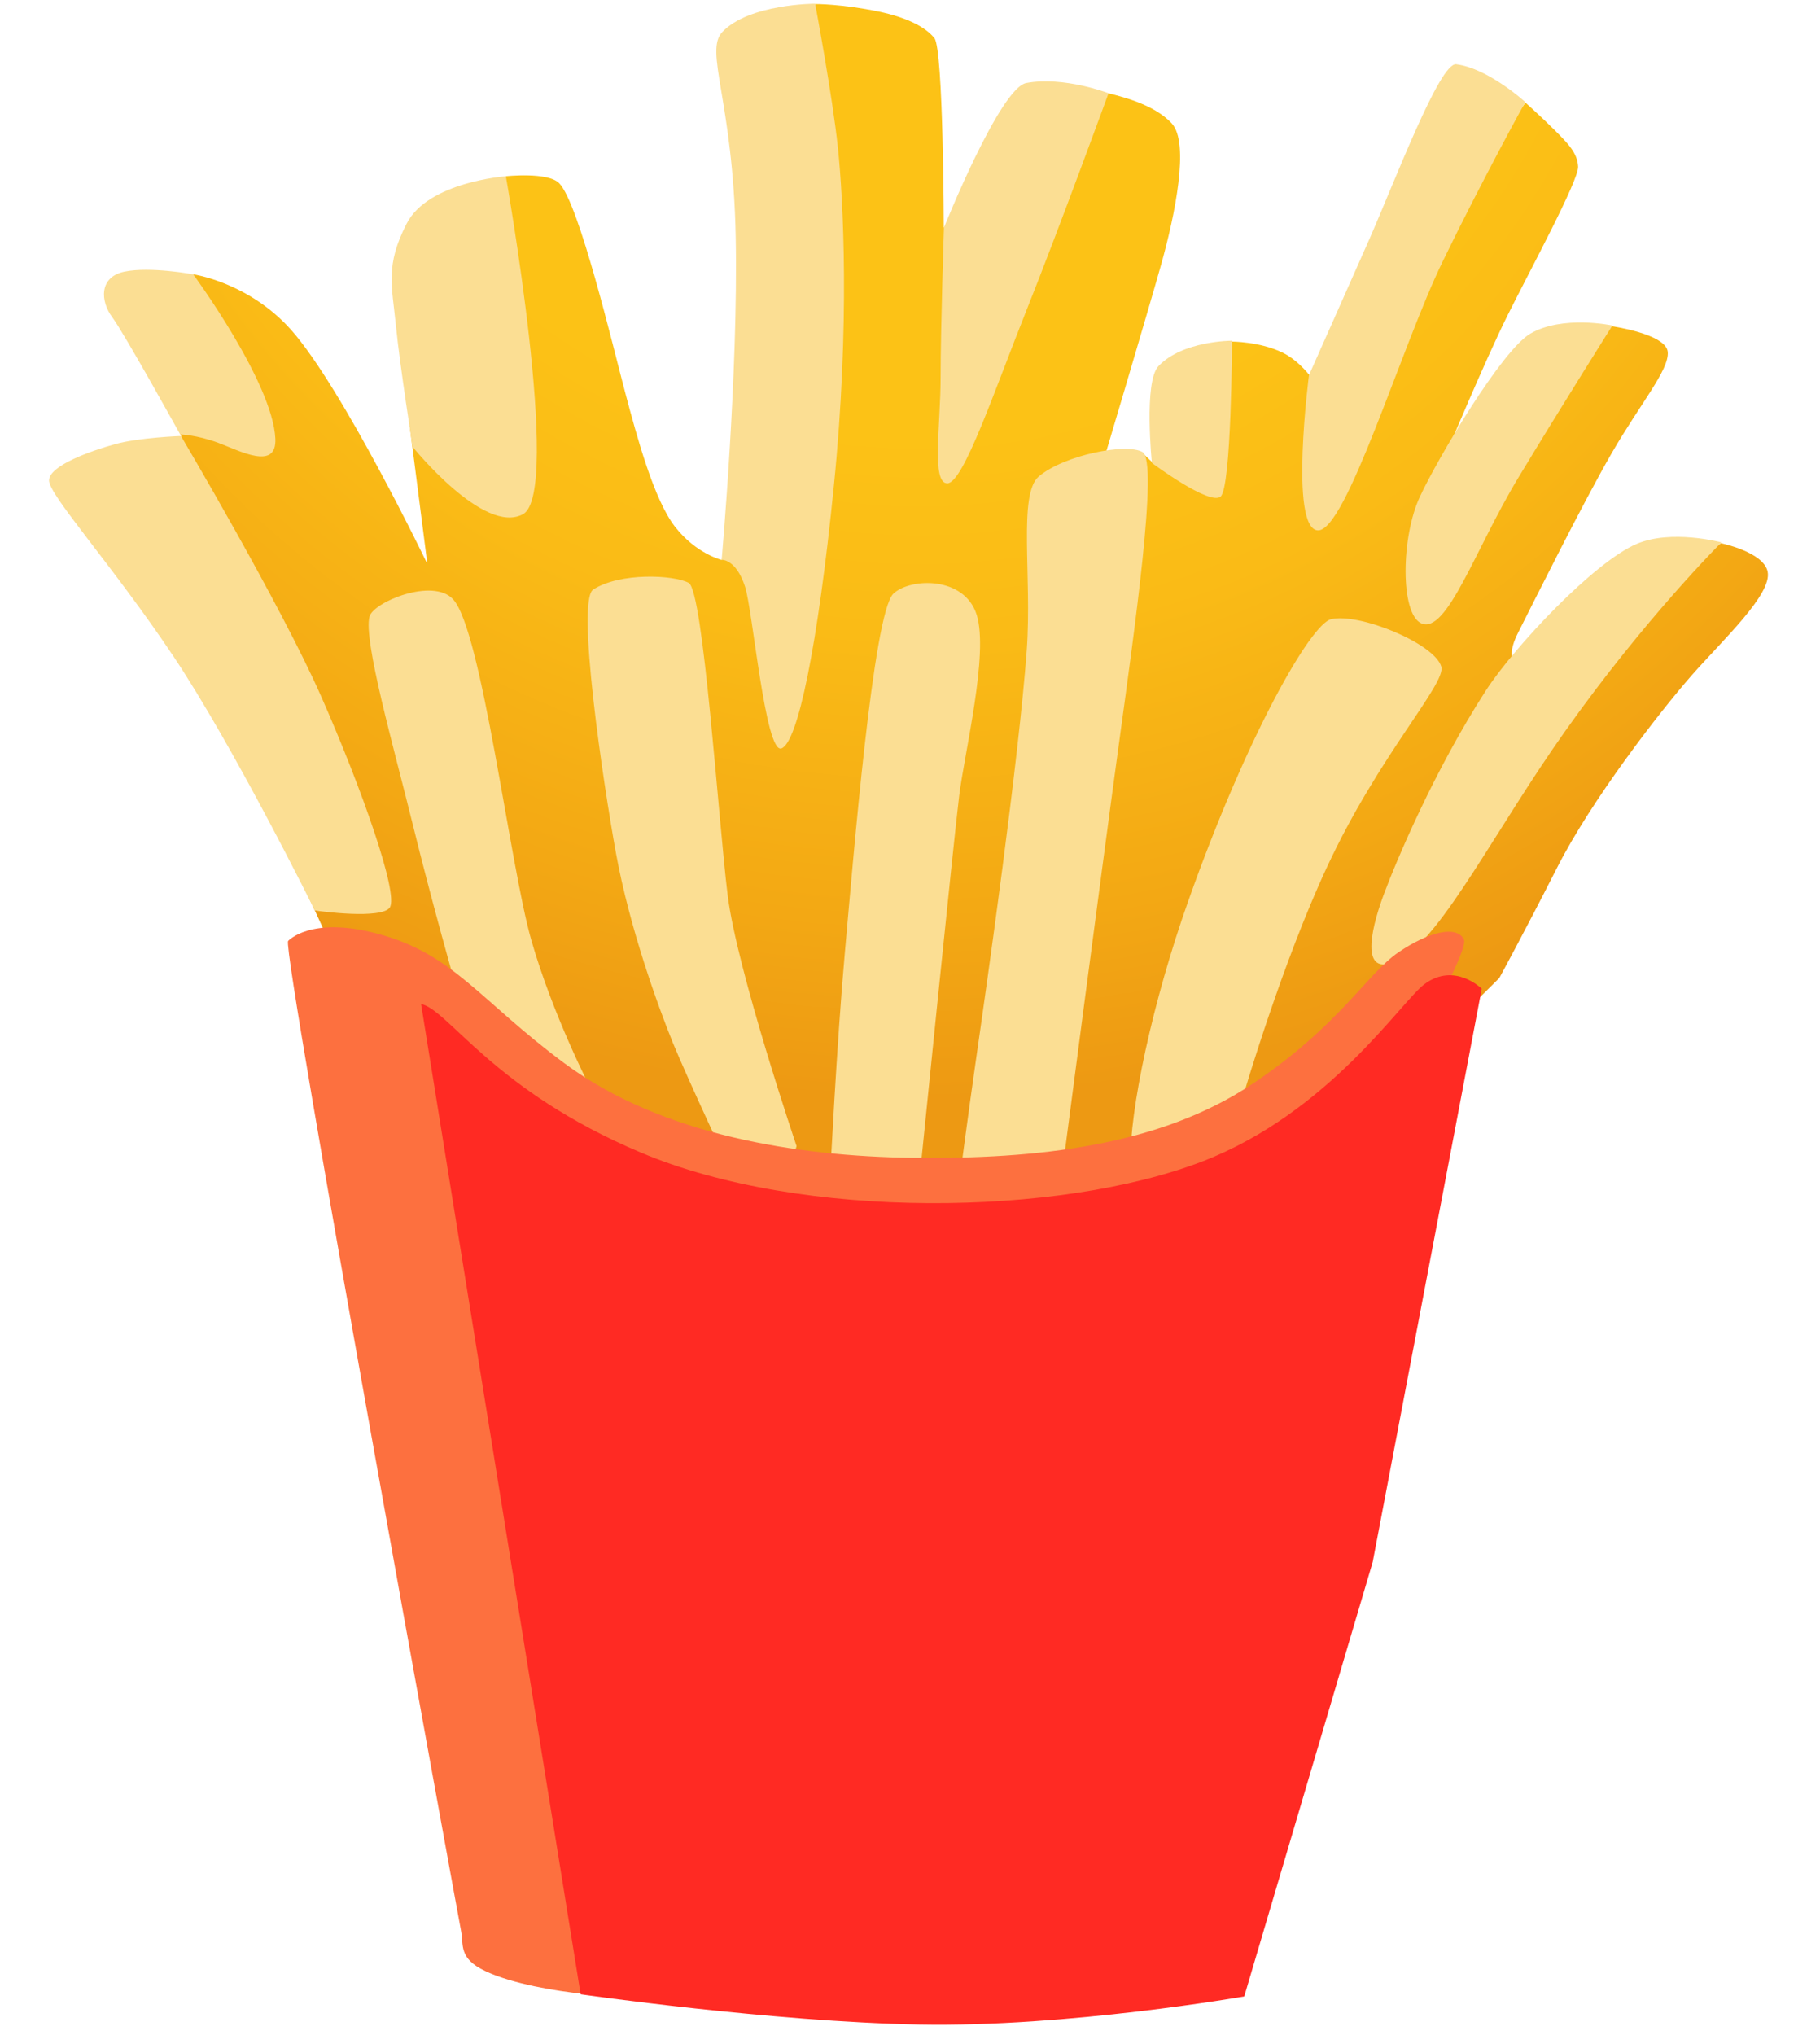 <svg width="34" height="38" viewBox="0 0 34 38" fill="none" xmlns="http://www.w3.org/2000/svg">
<path d="M6.206 17.706L5.388 15.928L3.384 8.141L2.875 6.928L3.609 5.122C3.609 5.122 4.65 5.269 5.444 6.166C6.409 7.259 7.984 10.531 7.984 10.531L7.653 7.95L9.45 3.291C9.45 3.291 10.238 3.206 10.447 3.422C10.819 3.803 11.453 6.478 11.678 7.325C11.903 8.172 12.216 9.328 12.609 9.834C13.003 10.341 13.484 10.456 13.484 10.456L14.894 5.012L15.231 0.075C15.231 0.075 15.725 0.072 16.416 0.216C16.938 0.325 17.288 0.503 17.456 0.712C17.625 0.922 17.631 4.25 17.631 4.25C17.631 4.25 20.609 1.712 20.706 1.741C20.913 1.797 21.553 1.937 21.891 2.306C22.228 2.672 21.947 4.028 21.694 4.931C21.441 5.834 20.566 8.769 20.566 8.769L21.356 8.469L21.531 8.637L23.003 6.378C23.003 6.378 23.534 6.375 23.966 6.587C24.434 6.819 24.716 7.387 24.716 7.387L28.497 1.916C28.497 1.916 28.784 2.172 29.038 2.425C29.291 2.678 29.469 2.856 29.481 3.112C29.494 3.366 28.581 5.05 28.159 5.897C27.738 6.744 27.031 8.437 27.031 8.437L30.106 6.091C30.106 6.091 31.125 6.234 31.156 6.572C31.184 6.909 30.644 7.534 30.106 8.466C29.569 9.397 28.669 11.203 28.356 11.822C28.044 12.441 28.469 12.472 28.469 12.472L32.153 10.144C32.153 10.144 32.947 10.306 33.022 10.675C33.106 11.097 32.194 11.938 31.6 12.613C31.006 13.291 29.738 14.925 29.091 16.197C28.444 17.469 28.009 18.262 28.009 18.262L22.4 23.828L7.475 22.925L6.206 17.706V17.706Z" fill="url(#paint0_radial_0_1)"/>
<path d="M24.866 11.562C24.491 11.65 23.306 13.7 22.2 16.819C21.534 18.694 21.094 20.744 21.119 21.725C21.144 22.706 22.625 22.406 22.625 22.406L23.253 20.369C23.253 20.369 23.956 17.978 24.788 16.194C25.759 14.1 27.019 12.769 26.925 12.447C26.8 12.016 25.394 11.438 24.866 11.562V11.562ZM28.587 6.231C28.062 6.537 26.878 8.519 26.525 9.275C26.172 10.031 26.159 11.453 26.547 11.637C27.025 11.863 27.556 10.256 28.363 8.922C29.169 7.587 30.122 6.078 30.122 6.078C30.122 6.078 29.191 5.878 28.587 6.231ZM30.575 10.156C29.772 10.497 28.275 12.094 27.756 12.897C26.8 14.381 26.097 16.041 25.844 16.719C25.594 17.397 25.391 18.328 26.172 17.9C26.953 17.472 27.956 15.459 29.241 13.65C30.728 11.55 32.159 10.128 32.159 10.128C32.159 10.128 31.228 9.878 30.575 10.156ZM27.203 1.2C26.894 1.162 26.047 3.412 25.569 4.494C25.091 5.575 24.453 7.006 24.453 7.006C24.453 7.006 24.084 9.853 24.613 9.903C25.141 9.953 26.175 6.481 26.947 4.891C27.7 3.341 28.494 1.906 28.494 1.906C28.494 1.906 27.806 1.275 27.203 1.2V1.2ZM21.641 6.837C21.363 7.131 21.519 8.644 21.519 8.644C21.519 8.644 22.6 9.45 22.803 9.272C23.006 9.094 23.016 6.362 23.016 6.362C23.016 6.362 22.094 6.359 21.641 6.837V6.837ZM19.406 8.897C19.016 9.225 19.281 10.762 19.181 12.141C19.031 14.203 18.428 18.428 18.25 19.663C18.072 20.897 17.897 22.253 17.897 22.253L19.834 21.95C19.834 21.95 20.587 16.191 20.891 13.975C21.194 11.759 21.644 8.619 21.344 8.441C21.041 8.269 19.884 8.494 19.406 8.897V8.897ZM19.172 1.55C18.678 1.644 17.634 4.25 17.634 4.25C17.634 4.25 17.572 6.131 17.572 7.037C17.572 7.944 17.397 9.025 17.697 9.025C17.997 9.025 18.578 7.291 19.181 5.781C19.784 4.272 20.709 1.741 20.709 1.741C20.709 1.741 19.872 1.419 19.172 1.55ZM13.494 0.597C13.153 0.956 13.694 1.881 13.744 4.419C13.794 6.959 13.481 10.453 13.481 10.453C13.481 10.453 13.75 10.434 13.919 10.956C14.062 11.397 14.297 14.075 14.597 13.975C14.9 13.875 15.275 12.088 15.578 9.069C15.881 6.05 15.753 3.712 15.653 2.756C15.553 1.8 15.228 0.069 15.228 0.069C15.228 0.069 13.997 0.069 13.494 0.597V0.597ZM9.45 3.291C9.45 3.291 7.997 3.394 7.597 4.175C7.194 4.956 7.322 5.334 7.397 6.087C7.472 6.841 7.709 8.344 7.709 8.344C7.709 8.344 9.044 10.003 9.772 9.6C10.5 9.2 9.45 3.291 9.45 3.291ZM3.609 5.122C3.609 5.122 2.803 4.972 2.325 5.072C1.847 5.172 1.872 5.625 2.1 5.928C2.325 6.231 3.366 8.112 3.366 8.112C3.366 8.112 3.675 8.119 4.078 8.269C4.481 8.419 5.172 8.794 5.144 8.191C5.094 7.137 3.609 5.122 3.609 5.122V5.122ZM5.881 17C5.881 17 4.362 13.928 3.231 12.241C2.1 10.553 0.916 9.247 0.916 8.972C0.916 8.694 1.697 8.419 2.147 8.294C2.597 8.169 3.381 8.141 3.381 8.141C3.381 8.141 5.241 11.284 5.997 12.997C6.753 14.709 7.456 16.703 7.281 16.947C7.122 17.166 5.994 17.019 5.881 17V17ZM6.903 11.512C6.784 11.953 7.356 13.953 7.709 15.387C8.062 16.822 8.491 18.331 8.491 18.331L9.697 20.797L11.031 20.319C11.031 20.319 10.328 18.959 9.925 17.553C9.522 16.141 9 11.759 8.462 11.188C8.087 10.784 6.981 11.238 6.903 11.512V11.512ZM11.081 11.009C10.766 11.216 11.256 14.556 11.509 15.941C11.762 17.325 12.291 18.784 12.566 19.462C12.844 20.141 13.647 21.853 13.647 21.853C13.647 21.853 14.478 22.834 14.503 22.734C14.528 22.634 14.881 21.4 14.881 21.4C14.881 21.4 13.772 18.128 13.594 16.719C13.419 15.309 13.141 11.034 12.866 10.884C12.591 10.734 11.584 10.684 11.081 11.009V11.009ZM16.691 11.084C16.312 11.434 15.938 16.066 15.784 17.775C15.631 19.484 15.506 22 15.506 22L17.191 21.875C17.191 21.875 17.819 15.662 17.919 14.856C18.019 14.05 18.472 12.216 18.247 11.484C18.022 10.759 17.016 10.784 16.691 11.084V11.084Z" fill="#FBDE93"/>
<path d="M5.381 17.572C5.275 17.812 8.559 35.784 8.613 36.053C8.666 36.322 8.559 36.566 9.069 36.806C9.581 37.047 10.381 37.175 10.894 37.231C11.406 37.284 14.934 37.291 14.963 36.862C14.991 36.431 25.538 21.069 25.538 21.069C25.538 21.069 27.481 17.809 27.347 17.541C27.212 17.272 26.688 17.397 26.116 17.788C25.544 18.181 25.016 19.153 23.409 20.231C21.669 21.4 19.363 21.647 17.044 21.619C14.906 21.591 12.366 21.203 10.547 19.856C8.947 18.669 8.475 17.812 7.05 17.434C5.794 17.1 5.381 17.572 5.381 17.572V17.572Z" fill="#FD703F"/>
<path d="M7.866 18.747L10.847 37.238C10.847 37.238 14.4 37.75 17.169 37.803C19.941 37.856 23.244 37.278 23.244 37.278L25.644 29.166L27.681 18.463C27.681 18.463 27.178 17.959 26.613 18.375C26.178 18.694 24.837 20.769 22.469 21.684C19.797 22.716 14.981 22.791 11.975 21.522C9.219 20.363 8.378 18.853 7.866 18.747V18.747Z" fill="#FF2A23"/>
<defs>
<radialGradient id="paint0_radial_0_1" cx="0" cy="0" r="1" gradientUnits="userSpaceOnUse" gradientTransform="translate(17.183 -3.46) scale(25.977 25.977)">
<stop offset="0.447" stop-color="#FCC216"/>
<stop offset="0.59" stop-color="#FABB16"/>
<stop offset="0.794" stop-color="#F3A814"/>
<stop offset="0.921" stop-color="#ED9913"/>
</radialGradient>
</defs>
</svg>

